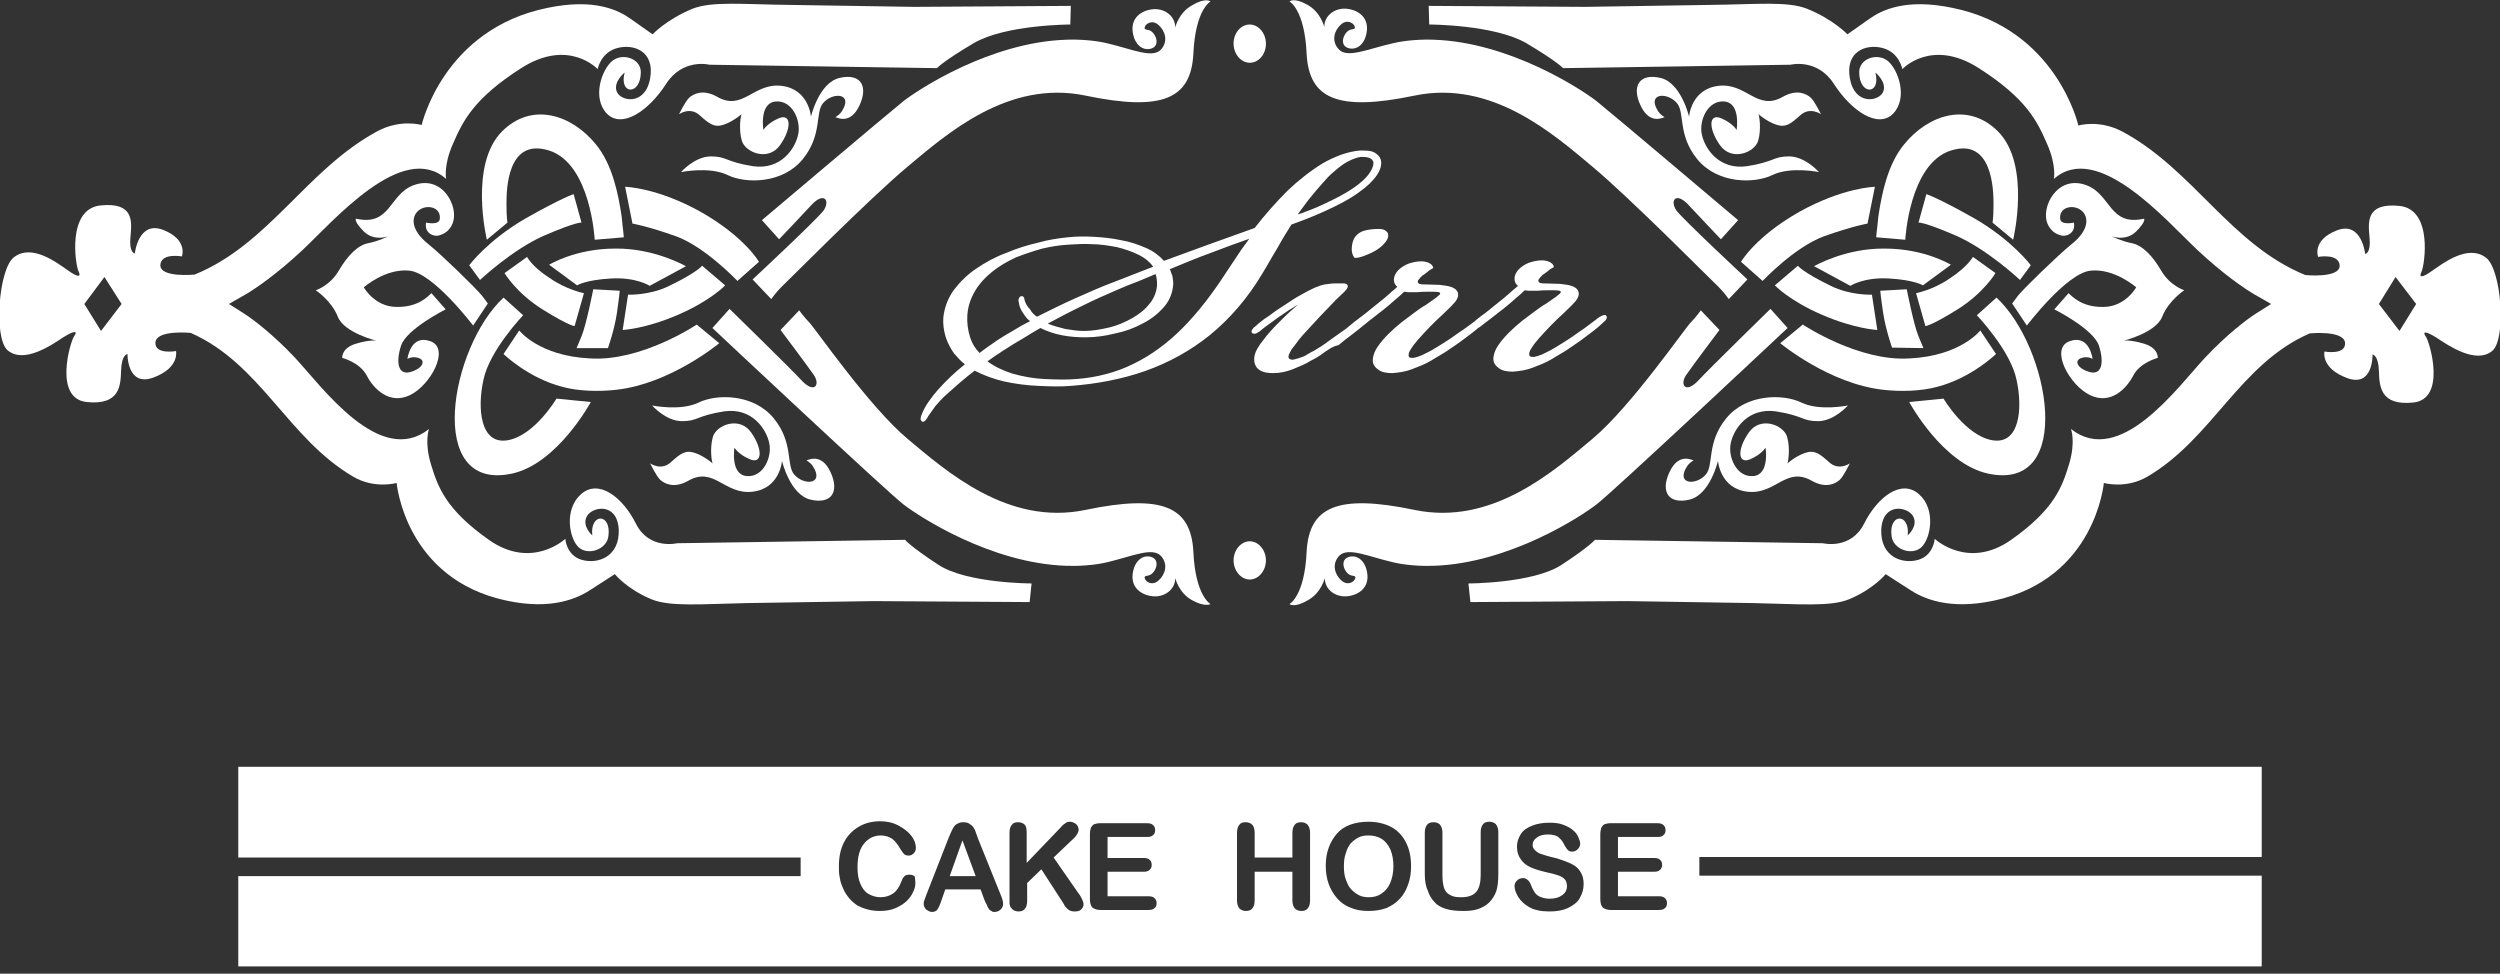 <svg width="190" height="74" viewBox="0 0 190 74" fill="none" xmlns="http://www.w3.org/2000/svg">
<rect x="0" y="0" width="190" height="74" fill="#333333" stroke="none"/>
<g clip-path="url(#clip0_83_11424)">
<path fill-rule="evenodd" clip-rule="evenodd" d="M125.983 63.607H122.965V65.209H125.723C125.909 65.209 126.095 65.246 126.17 65.358C126.282 65.433 126.319 65.582 126.319 65.731C126.319 65.88 126.282 65.991 126.17 66.103C126.058 66.215 125.909 66.252 125.723 66.252H122.965V68.115H126.058C126.282 68.115 126.431 68.153 126.542 68.264C126.654 68.376 126.691 68.488 126.691 68.637C126.691 68.786 126.654 68.935 126.542 69.01C126.431 69.121 126.282 69.159 126.058 69.159H122.444C122.145 69.159 121.959 69.084 121.81 68.972C121.698 68.861 121.624 68.637 121.624 68.339V63.383C121.624 63.197 121.661 63.048 121.698 62.899C121.773 62.787 121.847 62.675 121.959 62.638C122.071 62.601 122.22 62.563 122.406 62.563H125.946C126.17 62.563 126.319 62.601 126.431 62.712C126.542 62.824 126.58 62.936 126.58 63.085C126.58 63.234 126.542 63.383 126.431 63.458C126.356 63.569 126.207 63.607 125.983 63.607ZM120.357 67.184C120.357 67.594 120.245 67.929 120.059 68.264C119.872 68.6 119.537 68.823 119.164 69.01C118.755 69.196 118.307 69.27 117.749 69.27C117.115 69.27 116.556 69.159 116.146 68.898C115.848 68.712 115.587 68.488 115.401 68.19C115.215 67.892 115.103 67.594 115.103 67.333C115.103 67.184 115.177 67.035 115.289 66.923C115.401 66.811 115.55 66.737 115.736 66.737C115.885 66.737 115.997 66.774 116.109 66.886C116.221 66.96 116.295 67.109 116.37 67.296C116.444 67.519 116.556 67.668 116.631 67.817C116.742 67.966 116.854 68.078 117.041 68.153C117.227 68.227 117.45 68.302 117.749 68.302C118.158 68.302 118.456 68.227 118.717 68.041C118.978 67.855 119.09 67.631 119.09 67.333C119.09 67.109 119.015 66.923 118.904 66.811C118.755 66.662 118.606 66.588 118.382 66.513C118.158 66.439 117.898 66.364 117.525 66.29C117.041 66.178 116.668 66.066 116.333 65.917C115.997 65.768 115.774 65.582 115.587 65.321C115.401 65.06 115.289 64.762 115.289 64.352C115.289 63.979 115.401 63.681 115.587 63.383C115.774 63.085 116.072 62.899 116.444 62.75C116.817 62.601 117.264 62.526 117.749 62.526C118.158 62.526 118.494 62.563 118.792 62.675C119.09 62.787 119.314 62.899 119.537 63.085C119.723 63.234 119.872 63.42 119.947 63.607C120.022 63.793 120.096 63.979 120.096 64.128C120.096 64.277 120.022 64.426 119.91 64.538C119.798 64.65 119.649 64.725 119.5 64.725C119.351 64.725 119.239 64.687 119.164 64.613C119.09 64.538 119.015 64.426 118.904 64.24C118.792 63.979 118.643 63.793 118.456 63.644C118.307 63.495 118.009 63.42 117.637 63.42C117.301 63.42 117.003 63.495 116.817 63.644C116.593 63.793 116.482 63.979 116.482 64.203C116.482 64.352 116.519 64.464 116.593 64.538C116.668 64.65 116.78 64.725 116.891 64.799C117.003 64.874 117.152 64.911 117.264 64.948C117.376 64.985 117.599 65.06 117.898 65.134C118.27 65.209 118.606 65.321 118.904 65.433C119.202 65.544 119.463 65.656 119.686 65.805C119.91 65.954 120.059 66.141 120.171 66.364C120.282 66.55 120.357 66.848 120.357 67.184ZM108.284 66.439V63.271C108.284 63.01 108.358 62.787 108.47 62.675C108.582 62.526 108.768 62.489 108.955 62.489C109.178 62.489 109.327 62.563 109.439 62.675C109.551 62.824 109.625 63.01 109.625 63.271V66.513C109.625 66.886 109.663 67.184 109.737 67.445C109.812 67.706 109.961 67.892 110.184 68.004C110.408 68.153 110.669 68.19 111.079 68.19C111.6 68.19 111.973 68.041 112.196 67.78C112.42 67.519 112.532 67.072 112.532 66.513V63.234C112.532 62.973 112.606 62.75 112.718 62.638C112.83 62.489 113.016 62.452 113.203 62.452C113.389 62.452 113.575 62.526 113.687 62.638C113.799 62.787 113.873 62.973 113.873 63.234V66.401C113.873 66.923 113.836 67.333 113.724 67.706C113.612 68.041 113.426 68.339 113.165 68.6C112.942 68.823 112.644 68.972 112.345 69.084C112.01 69.196 111.675 69.233 111.228 69.233C110.706 69.233 110.296 69.196 109.923 69.084C109.551 68.972 109.253 68.823 109.029 68.562C108.806 68.339 108.619 68.041 108.507 67.668C108.358 67.37 108.284 66.923 108.284 66.439ZM105.899 65.842C105.899 65.358 105.825 64.948 105.676 64.576C105.527 64.24 105.303 63.942 105.005 63.756C104.707 63.569 104.371 63.495 103.999 63.495C103.738 63.495 103.477 63.532 103.254 63.644C103.03 63.756 102.844 63.905 102.657 64.091C102.508 64.277 102.359 64.538 102.285 64.836C102.173 65.134 102.136 65.47 102.136 65.842C102.136 66.215 102.173 66.55 102.285 66.848C102.396 67.147 102.508 67.407 102.695 67.594C102.881 67.78 103.067 67.929 103.291 68.041C103.514 68.153 103.775 68.19 104.036 68.19C104.371 68.19 104.707 68.115 104.968 67.929C105.266 67.743 105.489 67.482 105.638 67.147C105.787 66.811 105.899 66.364 105.899 65.842ZM103.999 62.452C104.669 62.452 105.266 62.601 105.75 62.861C106.234 63.122 106.607 63.532 106.868 64.054C107.129 64.576 107.241 65.172 107.241 65.842C107.241 66.364 107.166 66.811 107.017 67.221C106.868 67.631 106.682 68.004 106.384 68.302C106.123 68.6 105.787 68.823 105.377 69.01C104.968 69.159 104.52 69.233 103.999 69.233C103.477 69.233 103.03 69.159 102.62 68.972C102.21 68.823 101.875 68.562 101.614 68.264C101.353 67.966 101.13 67.594 100.981 67.184C100.831 66.774 100.757 66.29 100.757 65.805C100.757 65.283 100.831 64.836 100.981 64.426C101.13 64.016 101.353 63.644 101.614 63.346C101.875 63.048 102.21 62.824 102.62 62.675C103.03 62.526 103.477 62.452 103.999 62.452ZM95.354 63.271V65.172H98.223V63.271C98.223 63.01 98.298 62.787 98.409 62.675C98.521 62.526 98.707 62.489 98.894 62.489C99.08 62.489 99.266 62.563 99.378 62.675C99.49 62.824 99.565 63.01 99.565 63.271V68.451C99.565 68.712 99.49 68.935 99.378 69.047C99.266 69.196 99.08 69.233 98.894 69.233C98.707 69.233 98.521 69.159 98.409 69.047C98.298 68.898 98.223 68.712 98.223 68.451V66.252H95.354V68.451C95.354 68.712 95.279 68.935 95.168 69.047C95.056 69.196 94.87 69.233 94.683 69.233C94.497 69.233 94.311 69.159 94.199 69.047C94.087 68.898 94.013 68.712 94.013 68.451V63.271C94.013 63.01 94.087 62.787 94.199 62.675C94.311 62.526 94.46 62.489 94.683 62.489C94.87 62.489 95.056 62.563 95.168 62.675C95.279 62.787 95.354 63.01 95.354 63.271ZM87.194 63.607H84.175V65.209H86.933C87.119 65.209 87.305 65.246 87.38 65.358C87.492 65.433 87.529 65.582 87.529 65.731C87.529 65.88 87.492 65.991 87.38 66.103C87.268 66.215 87.119 66.252 86.933 66.252H84.175V68.115H87.268C87.492 68.115 87.641 68.153 87.752 68.264C87.864 68.376 87.901 68.488 87.901 68.637C87.901 68.786 87.864 68.935 87.752 69.01C87.641 69.121 87.492 69.159 87.268 69.159H83.654C83.356 69.159 83.169 69.084 83.02 68.972C82.908 68.861 82.834 68.637 82.834 68.339V63.383C82.834 63.197 82.871 63.048 82.908 62.899C82.983 62.787 83.057 62.675 83.169 62.638C83.281 62.601 83.43 62.563 83.616 62.563H87.156C87.38 62.563 87.529 62.601 87.641 62.712C87.752 62.824 87.79 62.936 87.79 63.085C87.79 63.234 87.752 63.383 87.641 63.458C87.566 63.569 87.38 63.607 87.194 63.607ZM78.027 63.271V65.582L80.635 62.861C80.747 62.712 80.859 62.638 80.971 62.563C81.045 62.489 81.194 62.452 81.306 62.452C81.492 62.452 81.641 62.526 81.79 62.638C81.902 62.75 81.977 62.899 81.977 63.048C81.977 63.234 81.865 63.42 81.679 63.644L80.076 65.172L81.939 67.855C82.089 68.041 82.163 68.19 82.238 68.339C82.312 68.488 82.349 68.6 82.349 68.749C82.349 68.898 82.275 69.01 82.163 69.121C82.051 69.233 81.902 69.27 81.679 69.27C81.492 69.27 81.343 69.233 81.232 69.159C81.12 69.084 81.008 68.972 80.933 68.861C80.859 68.712 80.784 68.6 80.71 68.488L79.145 66.066L78.064 67.109V68.488C78.064 68.749 77.99 68.972 77.878 69.084C77.766 69.233 77.58 69.27 77.394 69.27C77.282 69.27 77.17 69.233 77.058 69.196C76.946 69.121 76.872 69.047 76.797 68.935C76.76 68.861 76.723 68.749 76.723 68.637C76.723 68.525 76.723 68.376 76.723 68.153V63.271C76.723 63.01 76.797 62.787 76.909 62.675C77.021 62.526 77.17 62.489 77.394 62.489C77.58 62.489 77.766 62.563 77.878 62.675C77.99 62.787 78.027 63.01 78.027 63.271ZM72.177 66.588H74.152L73.146 63.867L72.177 66.588ZM74.823 68.413L74.524 67.594H71.841L71.543 68.451C71.432 68.786 71.32 69.01 71.245 69.121C71.171 69.233 71.022 69.308 70.835 69.308C70.686 69.308 70.537 69.233 70.388 69.121C70.276 69.01 70.202 68.861 70.202 68.712C70.202 68.637 70.202 68.525 70.239 68.451C70.276 68.339 70.314 68.227 70.388 68.041L72.065 63.756C72.102 63.644 72.177 63.495 72.251 63.309C72.326 63.122 72.4 63.01 72.475 62.861C72.549 62.75 72.661 62.638 72.773 62.601C72.885 62.526 73.034 62.489 73.22 62.489C73.406 62.489 73.555 62.526 73.667 62.601C73.779 62.675 73.891 62.75 73.965 62.861C74.04 62.973 74.115 63.085 74.152 63.234C74.189 63.346 74.263 63.532 74.338 63.756L76.052 68.004C76.201 68.339 76.238 68.562 76.238 68.712C76.238 68.861 76.164 69.01 76.052 69.121C75.94 69.233 75.754 69.308 75.605 69.308C75.493 69.308 75.419 69.308 75.344 69.233C75.27 69.196 75.195 69.159 75.158 69.084C75.121 69.01 75.046 68.935 75.009 68.786C74.934 68.637 74.86 68.525 74.823 68.413ZM69.569 67.072C69.569 67.296 69.531 67.519 69.419 67.743C69.308 68.004 69.159 68.227 68.935 68.451C68.711 68.674 68.413 68.861 68.078 69.01C67.743 69.159 67.333 69.233 66.886 69.233C66.55 69.233 66.215 69.196 65.954 69.121C65.656 69.047 65.395 68.935 65.171 68.823C64.948 68.674 64.724 68.488 64.538 68.264C64.352 68.041 64.203 67.817 64.091 67.556C63.979 67.296 63.867 67.035 63.83 66.737C63.756 66.439 63.756 66.141 63.756 65.805C63.756 65.283 63.83 64.799 63.979 64.389C64.128 63.979 64.352 63.607 64.65 63.309C64.948 63.01 65.283 62.787 65.656 62.638C66.029 62.489 66.439 62.414 66.886 62.414C67.407 62.414 67.892 62.526 68.302 62.75C68.712 62.973 69.047 63.234 69.27 63.532C69.494 63.83 69.606 64.128 69.606 64.426C69.606 64.576 69.569 64.725 69.457 64.836C69.345 64.948 69.233 65.023 69.084 65.023C68.898 65.023 68.786 64.985 68.711 64.911C68.637 64.836 68.525 64.687 68.413 64.501C68.227 64.166 68.041 63.942 67.817 63.756C67.594 63.607 67.296 63.495 66.96 63.495C66.401 63.495 65.991 63.718 65.656 64.128C65.321 64.538 65.171 65.134 65.171 65.917C65.171 66.439 65.246 66.848 65.395 67.184C65.544 67.519 65.731 67.78 65.991 67.929C66.252 68.078 66.55 68.19 66.923 68.19C67.296 68.19 67.631 68.078 67.892 67.892C68.153 67.706 68.339 67.407 68.488 67.035C68.562 66.848 68.6 66.737 68.711 66.625C68.786 66.513 68.935 66.476 69.121 66.476C69.27 66.476 69.419 66.513 69.531 66.625C69.531 66.774 69.569 66.923 69.569 67.072ZM129.151 65.134H171.891V66.55H129.151V65.134ZM18.109 58.278H171.891V73.444H18.109V66.588H60.849V65.172H18.109V58.278Z" fill="white"/>
<path fill-rule="evenodd" clip-rule="evenodd" d="M98 0.112C98 0.112 99.155 0.708 99.304 4.099C99.49 7.49 101.614 8.496 107.501 7.266C113.389 6.037 118.084 10.21 121.028 12.669C123.971 15.129 130.269 21.5 130.641 21.836C131.014 22.208 131.387 22.73 131.387 22.73L132.803 21.239C132.803 21.239 127.884 16.656 127.4 15.986C126.915 15.277 127.325 14.57 128.257 15.501C129.151 16.47 130.79 18.184 130.79 18.184L132.095 16.731C132.095 16.731 122.444 8.57 121.326 7.676C120.171 6.782 114.73 3.205 108.955 3.018C108.098 2.981 106.831 3.056 105.899 3.279C103.924 3.726 102.359 4.471 101.726 3.726C101.13 3.056 101.465 2.273 101.875 1.9C102.359 1.416 102.881 1.751 102.956 2.012C102.993 2.124 102.993 2.199 102.732 2.236C102.173 2.273 101.614 3.54 102.62 3.689C103.179 3.764 103.589 3.354 103.775 2.832C104.222 1.453 103.328 0.783 102.397 0.671C101.54 0.559 100.645 1.118 100.645 2.049C100.645 2.049 100.384 0.932 99.378 0.373C98.335 -0.224 98 0.112 98 0.112Z" fill="white"/>
<path fill-rule="evenodd" clip-rule="evenodd" d="M98 45.907C98 45.907 99.155 45.311 99.304 41.92C99.49 38.529 101.614 37.523 107.501 38.753C113.389 39.982 118.084 35.809 121.028 33.35C123.971 30.89 128.145 24.817 128.517 24.481C128.89 24.109 129.263 23.587 129.263 23.587L130.679 25.078C130.679 25.078 128.629 27.798 128.145 28.506C127.66 29.214 128.07 29.922 129.002 28.99C129.896 28.021 134.554 23.475 134.554 23.475L135.858 24.928C135.858 24.928 122.481 37.486 121.326 38.343C120.171 39.237 114.73 42.814 108.955 43.001C108.098 43.038 106.831 42.963 105.899 42.74C103.962 42.293 102.434 41.547 101.763 42.255C101.167 42.926 101.502 43.709 101.912 44.081C102.397 44.566 102.918 44.23 102.993 43.969C103.03 43.858 103.03 43.783 102.769 43.746C102.21 43.709 101.651 42.442 102.657 42.293C103.216 42.218 103.626 42.628 103.813 43.15C104.26 44.528 103.365 45.199 102.434 45.311C101.577 45.423 100.683 44.864 100.683 43.932C100.683 43.932 100.422 45.05 99.416 45.609C98.335 46.242 98 45.907 98 45.907Z" fill="white"/>
<path fill-rule="evenodd" clip-rule="evenodd" d="M138.392 8.682C138.392 8.682 137.572 8.086 136.827 8.757C136.082 9.427 135.709 9.725 134.964 9.465C134.219 9.204 133.548 8.608 133.622 8.645C133.697 8.682 133.883 9.8 133.622 10.694C133.362 11.589 131.61 12.297 130.716 11.03C129.822 9.763 129.859 8.608 130.79 8.98C131.685 9.353 131.983 9.875 131.983 9.875C131.983 9.875 132.318 7.825 131.051 7.713C129.784 7.602 129.114 9.167 129.337 10.21C129.561 11.29 130.641 12.93 132.765 12.632C134.889 12.297 134.74 11.887 135.97 11.887C137.2 11.887 138.243 13.079 138.243 13.079C138.243 13.079 136.082 12.632 134.703 13.303C133.324 13.973 130.53 13.973 129.002 12.11C127.474 10.247 128.07 8.533 127.437 7.825C126.692 6.968 125.127 7.08 126.021 8.459C126.244 8.794 126.543 8.906 126.505 8.906C126.431 8.906 125.387 9.539 124.679 8.011C123.971 6.484 124.642 5.552 126.207 5.925C127.772 6.297 128.368 8.868 128.368 8.868C128.368 8.868 128.517 6.744 130.641 6.521C132.765 6.297 133.548 8.496 135.523 7.341C136.603 6.744 137.311 7.154 137.609 7.415C137.908 7.676 138.392 8.682 138.392 8.682Z" fill="white"/>
<path fill-rule="evenodd" clip-rule="evenodd" d="M140.59 35.213C140.59 35.213 139.771 35.809 139.025 35.138C138.28 34.468 137.907 34.169 137.162 34.43C136.417 34.691 135.746 35.287 135.821 35.25C135.895 35.213 136.082 34.095 135.821 33.201C135.56 32.306 133.809 31.598 132.914 32.865C132.02 34.132 132.057 35.287 132.989 34.915C133.883 34.542 134.181 34.02 134.181 34.02C134.181 34.02 134.517 36.07 133.25 36.182C131.983 36.293 131.312 34.728 131.536 33.685C131.759 32.605 132.84 30.965 134.964 31.263C137.088 31.598 136.939 32.008 138.168 32.008C139.398 32.008 140.441 30.816 140.441 30.816C140.441 30.816 138.28 31.263 136.901 30.592C135.523 29.922 132.728 29.922 131.2 31.785C129.672 33.648 130.269 35.362 129.635 36.07C128.89 36.927 127.325 36.815 128.219 35.436C128.443 35.101 128.741 34.989 128.704 34.989C128.629 34.989 127.586 34.356 126.878 35.883C126.17 37.411 126.841 38.343 128.406 37.97C129.971 37.598 130.567 35.026 130.567 35.026C130.567 35.026 130.716 37.151 132.84 37.374C134.964 37.598 135.746 35.399 137.721 36.554C138.802 37.151 139.51 36.741 139.808 36.48C140.106 36.219 140.59 35.213 140.59 35.213Z" fill="white"/>
<path fill-rule="evenodd" clip-rule="evenodd" d="M182.063 21.053L183.628 23.103L182.361 25.152L180.796 23.103L182.063 21.053ZM111.75 45.758L111.601 44.342C111.601 44.342 116.519 44.342 118.68 42.926C120.842 41.51 121.214 41.026 121.214 41.026L138.541 41.286C138.541 41.286 140.665 41.808 141.671 39.796C142.677 37.784 144.503 36.368 145.844 37.56C147.149 38.715 146.739 40.914 146.031 41.585C145.323 42.255 143.87 41.771 143.758 40.728C143.534 38.976 145.174 38.976 144.987 40.69C144.987 40.69 145.807 39.982 145.397 39.237C144.987 38.492 143.087 38.157 142.975 40.243C142.901 42.33 144.578 42.889 145.77 42.553C146.962 42.218 147.037 40.951 147.037 40.951C147.037 40.951 149.571 43.336 152.85 41.026C156.129 38.715 156.725 37.001 157.247 35.287C157.768 33.573 157.396 32.605 157.396 32.605C161.122 35.548 165.519 29.4 167.568 27.201C169.208 25.45 170.773 24.258 171.481 23.811C172.189 23.363 172.487 23.177 172.599 23.103C172.487 23.028 172.152 22.842 171.369 22.395C170.587 21.948 168.873 20.755 167.009 19.004C164.662 16.805 159.408 10.657 156.092 13.601C156.092 13.601 156.315 12.595 155.57 10.918C154.825 9.204 154.005 7.49 150.39 5.179C146.776 2.869 144.578 5.254 144.578 5.254C144.578 5.254 144.354 3.987 143.087 3.652C141.857 3.316 140.218 3.875 140.591 5.962C140.963 8.049 142.826 7.713 143.124 6.968C143.422 6.223 142.528 5.515 142.528 5.515C142.975 7.229 141.299 7.266 141.299 5.478C141.299 4.471 142.64 3.987 143.46 4.621C144.279 5.291 145.025 7.452 143.87 8.645C142.714 9.8 140.702 8.421 139.398 6.409C138.131 4.397 136.082 4.919 136.082 4.919L118.792 5.179C118.792 5.179 118.382 4.695 115.997 3.279C113.538 1.863 108.62 1.863 108.62 1.863L108.582 0.447L120.469 0.522C120.469 0.522 120.469 0.522 129.971 0.373C133.511 0.335 135.858 0.075 137.349 0.671C139.361 1.491 140.404 2.608 140.404 2.608C140.404 2.608 140.889 2.273 142.044 1.453C142.975 0.783 144.801 -0.149 148.378 0.596C156.315 2.198 157.955 9.539 157.955 9.539C157.955 9.539 159.557 9.055 161.346 10.024C166.711 12.93 169.543 18.594 175.207 20.904C175.207 20.904 177.815 21.165 177.815 20.196C177.778 19.227 176.176 19.525 176.176 19.525C176.176 19.525 175.692 18.259 177.592 17.513C179.492 16.768 179.753 19.302 179.753 19.302C179.753 19.302 180.2 19.265 180.088 18.072C179.977 16.88 179.79 15.389 182.361 15.65C184.933 15.911 184.262 20.196 184.038 20.643C183.815 21.09 184.038 21.165 184.858 20.569C185.678 20.01 187.578 18.519 188.957 19.6C190.112 20.532 190.485 25.674 189.441 26.642C188.212 27.723 186.088 26.27 185.193 25.674C184.299 25.115 184.076 25.189 184.374 25.599C184.672 26.046 185.939 30.331 183.405 30.592C180.871 30.853 180.834 29.325 180.796 28.17C180.759 26.978 180.312 26.941 180.312 26.941C180.312 26.941 180.387 29.474 178.374 28.729C176.362 27.984 176.66 26.717 176.66 26.717C176.66 26.717 178.3 27.015 178.225 26.046C178.114 25.078 175.542 25.338 175.542 25.338C170.214 27.649 168.165 33.312 163.209 36.219C161.569 37.188 159.892 36.703 159.892 36.703C159.892 36.703 159.259 44.007 151.546 45.646C148.08 46.392 146.105 45.46 145.099 44.789C143.832 43.969 143.311 43.634 143.311 43.634C143.311 43.634 142.416 44.752 140.553 45.534C139.137 46.131 136.753 45.907 133.213 45.833C123.673 45.684 123.673 45.684 123.673 45.684L111.75 45.758Z" fill="white"/>
<path fill-rule="evenodd" clip-rule="evenodd" d="M132.318 19.898L133.958 21.351C133.958 21.351 136.38 18.78 138.616 17.96C140.814 17.178 141.932 16.992 141.932 16.992L142.491 14.197C142.491 14.197 140.106 14.234 136.752 16.097C133.399 17.998 132.318 19.898 132.318 19.898Z" fill="white"/>
<path fill-rule="evenodd" clip-rule="evenodd" d="M136.641 20.196L134.889 21.687C134.889 21.687 135.97 22.842 138.466 23.922C140.963 25.003 142.677 25.078 142.677 25.078L142.267 22.395C142.267 22.395 140.628 22.469 139.137 21.724C136.976 20.68 136.641 20.196 136.641 20.196Z" fill="white"/>
<path fill-rule="evenodd" clip-rule="evenodd" d="M137.87 20.233L140.628 21.724C140.628 21.724 141.634 21.053 143.571 21.165C145.509 21.277 146.142 21.687 146.142 21.687L148.266 20.122C148.266 20.122 146.291 18.892 143.236 18.892C140.218 18.855 137.87 20.233 137.87 20.233Z" fill="white"/>
<path fill-rule="evenodd" clip-rule="evenodd" d="M142.603 18.035L144.801 18.221C144.801 18.221 145.099 12.446 148.266 11.44C151.434 10.434 151.508 14.458 151.508 15.501C151.508 16.544 151.434 16.917 151.434 16.917L152.999 18.221C152.999 18.221 154.377 12.52 151.844 9.986C149.571 7.713 146.552 8.719 144.727 10.955C143.46 12.483 143.012 14.719 142.752 16.47C142.677 17.327 142.565 18.035 142.603 18.035Z" fill="white"/>
<path fill-rule="evenodd" clip-rule="evenodd" d="M154.34 20.159L153.52 21.277C153.52 21.277 151.024 18.929 148.602 17.886C146.18 16.843 145.807 16.917 145.807 16.917L146.403 14.756C146.403 14.756 147.186 14.979 150.092 16.619C152.961 18.296 154.34 20.159 154.34 20.159Z" fill="white"/>
<path fill-rule="evenodd" clip-rule="evenodd" d="M149.943 19.526L151.657 20.755C151.657 20.755 150.763 22.283 148.714 23.55C146.664 24.817 146.329 24.779 146.329 24.779L145.621 22.283C145.621 22.283 146.962 22.022 148.229 21.128C149.533 20.271 149.943 19.526 149.943 19.526Z" fill="white"/>
<path fill-rule="evenodd" clip-rule="evenodd" d="M142.901 22.096L144.913 21.985C144.913 21.985 145.434 24.668 145.807 25.562C146.18 26.456 146.18 26.456 146.18 26.456L143.795 26.419C143.795 26.419 143.311 25.04 143.124 23.811C142.938 22.581 142.901 22.096 142.901 22.096Z" fill="white"/>
<path fill-rule="evenodd" clip-rule="evenodd" d="M137.013 24.668L135.299 26.084C135.299 26.084 139.025 29.176 143.124 29.623C144.428 29.773 145.993 29.735 147.223 29.4C149.831 28.729 151.695 26.903 151.695 26.903L150.502 25.115C150.502 25.115 149.012 27.052 145.136 27.239C141.261 27.5 137.013 24.668 137.013 24.668Z" fill="white"/>
<path fill-rule="evenodd" clip-rule="evenodd" d="M150.241 23.96L151.732 22.618C155.793 26.382 157.731 37.411 151.098 35.995C147.633 35.25 145.099 30.555 145.099 30.555L147.707 30.294C147.707 30.294 149.384 33.126 151.434 33.462C153.483 33.797 153.744 31.077 153.26 28.878C152.812 26.642 150.241 23.96 150.241 23.96Z" fill="white"/>
<path fill-rule="evenodd" clip-rule="evenodd" d="M152.924 23.065L154.042 24.742C154.042 24.742 157.06 20.755 158.886 20.569C160.712 20.383 162.351 21.836 162.351 21.836C162.351 21.836 161.532 23.326 159.855 23.326C158.178 23.363 157.433 22.469 157.209 22.283L156.129 23.512C156.129 23.512 159.11 25.003 159.519 26.27C159.929 27.537 159.743 28.506 158.849 28.282C157.954 28.058 157.619 27.462 158.104 27.239C158.625 27.015 159.035 27.276 159.035 27.276C159.035 27.276 158.812 25.376 157.284 25.934C155.756 26.494 157.284 29.288 158.849 30.033C160.414 30.779 161.606 29.549 162.128 28.543C162.65 27.537 163.991 27.201 163.991 27.201C163.991 27.201 164.065 26.456 162.948 26.121C161.83 25.785 161.383 25.897 161.383 25.897C161.383 25.897 163.842 25.301 164.326 24.071C164.811 22.842 166.003 22.059 166.003 22.059C166.003 22.059 164.923 21.724 164.252 20.569C163.581 19.414 162.799 18.631 162.016 18.482C161.234 18.333 160.488 17.96 160.488 17.96C160.488 17.96 161.569 18.37 162.351 17.588C163.134 16.805 162.948 16.619 162.948 16.619C160.302 17.215 160.451 14.793 158.588 14.085C156.352 13.228 155.085 15.762 155.607 16.992C155.868 17.625 156.352 17.811 156.613 17.886C156.948 17.998 157.396 17.811 157.545 17.513C157.694 17.253 157.619 16.917 157.619 16.917C157.619 16.917 156.65 17.141 156.576 16.656C156.464 15.762 157.47 15.538 158.066 15.911C158.737 16.321 158.923 17.401 157.396 18.594C156.427 19.376 153.818 21.91 153.371 22.469C152.924 23.065 152.924 23.065 152.924 23.065Z" fill="white"/>
<path fill-rule="evenodd" clip-rule="evenodd" d="M100.683 26.754C100.347 27.015 99.975 27.239 99.602 27.425C99.192 27.686 98.708 27.872 98.26 28.058C97.776 28.245 97.292 28.357 96.77 28.357C96.397 28.357 95.987 28.319 95.689 28.096C95.428 27.909 95.317 27.611 95.317 27.313C95.317 27.052 95.391 26.792 95.54 26.531C95.689 26.27 95.838 26.046 96.025 25.823C96.36 25.376 96.733 24.966 97.143 24.556C97.552 24.146 97.962 23.736 98.409 23.363C98.484 23.289 98.596 23.214 98.67 23.14C98.559 23.214 98.409 23.289 98.298 23.363C98.037 23.512 97.813 23.662 97.552 23.848C97.254 24.034 96.956 24.258 96.658 24.481C96.397 24.668 96.174 24.817 95.95 25.003C95.876 25.078 95.801 25.115 95.727 25.189C95.652 25.227 95.615 25.264 95.54 25.301C95.428 25.376 95.317 25.376 95.205 25.338C95.168 25.338 95.168 25.301 95.13 25.264C95.093 25.189 95.13 25.078 95.205 25.003C95.242 24.928 95.317 24.854 95.391 24.817C95.503 24.742 95.578 24.63 95.689 24.556C95.95 24.332 96.211 24.146 96.509 23.96C96.882 23.662 97.292 23.401 97.701 23.14C98.074 22.879 98.484 22.618 98.894 22.395C99.229 22.208 99.565 22.022 99.9 21.873C100.161 21.761 100.459 21.649 100.72 21.612C100.981 21.575 101.241 21.538 101.54 21.538C101.726 21.538 101.912 21.538 102.098 21.538C102.21 21.538 102.359 21.575 102.397 21.649C102.546 21.836 102.21 22.134 102.098 22.246C101.689 22.618 101.316 22.991 100.943 23.401C100.533 23.811 100.124 24.258 99.714 24.705C99.378 25.078 99.043 25.413 98.745 25.785C98.633 25.934 98.521 26.084 98.409 26.233C98.335 26.344 98.223 26.456 98.149 26.568C98.074 26.717 97.962 26.903 97.925 27.052C97.925 27.127 97.925 27.239 98 27.276C98.111 27.351 98.26 27.351 98.372 27.313C98.559 27.276 98.782 27.201 98.968 27.127C99.118 27.09 99.229 27.015 99.341 26.941C99.49 26.866 99.639 26.754 99.826 26.68C100.198 26.456 100.571 26.233 100.906 25.972C101.167 25.785 101.428 25.599 101.689 25.413C101.912 25.264 102.098 25.115 102.322 24.966C102.471 24.854 102.62 24.705 102.769 24.593C102.844 24.556 102.881 24.481 102.955 24.444C103.216 24.258 103.477 24.034 103.738 23.848C104.073 23.587 104.371 23.326 104.707 23.065C105.005 22.842 105.303 22.581 105.601 22.32C105.787 22.134 106.011 21.985 106.197 21.798C106.048 21.687 105.936 21.5 105.936 21.277C105.936 20.979 106.086 20.718 106.272 20.532C106.495 20.308 106.756 20.159 107.017 20.047C107.352 19.935 107.688 19.861 108.023 19.861C108.209 19.861 108.396 19.898 108.582 19.973C108.731 20.047 108.88 20.159 108.917 20.308V20.383L108.843 20.42C108.694 20.494 108.582 20.569 108.47 20.681C108.359 20.755 108.247 20.867 108.098 20.941C107.986 21.053 107.874 21.165 107.8 21.277C107.762 21.314 107.725 21.389 107.762 21.463C107.8 21.612 108.06 21.612 108.172 21.612C108.582 21.612 108.992 21.649 109.402 21.649C109.737 21.687 110.073 21.724 110.371 21.836C110.632 21.948 110.818 22.134 110.818 22.395V22.432C110.818 22.655 110.632 22.916 110.482 23.065C110.259 23.326 109.961 23.587 109.7 23.848C109.365 24.146 109.067 24.444 108.731 24.779C108.396 25.115 108.098 25.45 107.762 25.823C107.651 25.972 107.539 26.084 107.427 26.233C107.352 26.344 107.278 26.456 107.203 26.568C107.129 26.68 107.054 26.829 107.054 26.978C107.054 27.052 107.054 27.127 107.129 27.164C107.203 27.201 107.352 27.201 107.427 27.201C107.613 27.164 107.837 27.09 108.023 27.015C108.321 26.866 108.657 26.717 108.955 26.531C109.327 26.307 109.7 26.084 110.035 25.86C110.445 25.599 110.818 25.301 111.228 25.04C111.489 24.854 111.787 24.63 112.047 24.444C112.085 24.407 112.122 24.407 112.122 24.369C112.197 24.332 112.234 24.258 112.308 24.221C112.495 24.071 112.681 23.922 112.905 23.773C113.24 23.512 113.538 23.252 113.873 22.991C114.171 22.767 114.47 22.506 114.768 22.246C114.954 22.059 115.178 21.91 115.364 21.724C115.215 21.612 115.103 21.426 115.103 21.202C115.103 20.904 115.252 20.643 115.438 20.457C115.662 20.233 115.923 20.084 116.184 19.973C116.519 19.861 116.854 19.786 117.19 19.786C117.376 19.786 117.562 19.823 117.749 19.898C117.898 19.973 118.047 20.084 118.084 20.233V20.308L118.009 20.345C117.86 20.42 117.749 20.494 117.637 20.606C117.525 20.681 117.413 20.792 117.264 20.867C117.152 20.979 117.041 21.09 116.966 21.202C116.929 21.239 116.892 21.314 116.929 21.389C116.966 21.538 117.227 21.538 117.339 21.538C117.749 21.538 118.158 21.575 118.568 21.575C118.904 21.612 119.239 21.649 119.537 21.761C119.798 21.873 119.984 22.059 119.984 22.32V22.357C119.984 22.581 119.798 22.842 119.649 22.991C119.425 23.252 119.127 23.512 118.866 23.773C118.531 24.071 118.233 24.369 117.898 24.705C117.562 25.04 117.264 25.376 116.929 25.748C116.817 25.897 116.705 26.009 116.593 26.158C116.519 26.27 116.444 26.382 116.37 26.494C116.295 26.605 116.221 26.754 116.221 26.903C116.221 26.978 116.221 27.052 116.295 27.09C116.37 27.127 116.519 27.127 116.593 27.127C116.78 27.09 117.003 27.015 117.19 26.941C117.488 26.792 117.823 26.642 118.121 26.456C118.494 26.233 118.866 26.009 119.202 25.785C119.612 25.525 119.984 25.227 120.394 24.966C120.692 24.742 120.99 24.519 121.289 24.295C121.4 24.183 121.587 24.071 121.736 23.997C121.847 23.96 121.996 23.885 122.071 23.997C122.108 24.034 122.108 24.034 122.108 24.071C122.146 24.183 122.071 24.295 121.996 24.369C121.847 24.519 121.698 24.63 121.549 24.779C121.214 25.078 120.841 25.338 120.506 25.599C120.022 25.972 119.5 26.307 119.016 26.642C118.643 26.866 118.27 27.09 117.898 27.313C117.451 27.574 116.966 27.76 116.482 27.947C115.997 28.133 115.476 28.207 114.991 28.245C114.619 28.245 114.171 28.207 113.873 27.947C113.612 27.76 113.463 27.5 113.501 27.164C113.538 26.829 113.687 26.494 113.873 26.233C114.097 25.897 114.395 25.562 114.693 25.264C114.991 24.966 115.327 24.668 115.699 24.369C115.997 24.146 116.295 23.922 116.593 23.699C116.892 23.475 117.19 23.252 117.525 23.065C117.786 22.879 118.009 22.73 118.27 22.544C118.345 22.469 118.568 22.32 118.606 22.246C118.643 22.171 118.606 22.134 118.531 22.096C118.345 22.059 118.084 22.059 117.898 22.059C117.562 22.059 117.227 22.059 116.892 22.096C116.705 22.096 116.482 22.096 116.295 22.096C116.146 22.096 116.035 22.096 115.885 22.059C115.662 22.283 115.438 22.469 115.215 22.655C114.879 22.954 114.581 23.214 114.246 23.475C113.911 23.736 113.575 23.997 113.24 24.258C112.979 24.444 112.718 24.668 112.457 24.854C112.42 24.891 112.42 24.891 112.383 24.891C112.047 25.189 111.675 25.45 111.339 25.711C110.855 26.084 110.333 26.419 109.849 26.754C109.476 26.978 109.104 27.201 108.731 27.425C108.284 27.686 107.8 27.872 107.315 28.058C106.831 28.245 106.309 28.319 105.825 28.357C105.452 28.357 105.005 28.319 104.707 28.058C104.446 27.872 104.297 27.611 104.334 27.276C104.371 26.941 104.521 26.605 104.707 26.344C104.93 26.009 105.229 25.674 105.527 25.376C105.825 25.078 106.16 24.779 106.533 24.481C106.831 24.258 107.129 24.034 107.427 23.811C107.725 23.587 108.023 23.363 108.359 23.177C108.619 22.991 108.843 22.842 109.104 22.655C109.178 22.581 109.402 22.432 109.439 22.357C109.476 22.283 109.439 22.246 109.365 22.208C109.178 22.171 108.917 22.171 108.731 22.171C108.396 22.171 108.06 22.171 107.725 22.208C107.539 22.208 107.315 22.208 107.129 22.208C106.98 22.208 106.868 22.208 106.719 22.171C106.495 22.395 106.272 22.581 106.048 22.767C105.713 23.065 105.415 23.326 105.079 23.587C104.744 23.848 104.409 24.109 104.073 24.369C103.813 24.593 103.552 24.779 103.291 25.003C103.067 25.189 102.844 25.338 102.62 25.525C102.322 25.748 102.024 25.972 101.726 26.233C101.316 26.307 101.018 26.531 100.683 26.754ZM98.633 16.284C98.67 16.284 98.745 16.246 98.782 16.246C98.931 16.209 99.043 16.172 99.192 16.097C99.826 15.874 100.422 15.613 101.018 15.315C101.577 15.054 102.136 14.756 102.657 14.421C103.067 14.16 103.514 13.824 103.85 13.452C104.073 13.191 104.297 12.893 104.371 12.52C104.409 12.297 104.334 12.148 104.148 12.036C103.924 11.924 103.663 11.924 103.44 11.924C103.105 11.961 102.769 12.11 102.471 12.259C102.098 12.446 101.763 12.707 101.428 13.005C101.092 13.265 100.794 13.601 100.533 13.899C100.161 14.309 99.826 14.719 99.49 15.129C99.192 15.538 98.894 15.911 98.633 16.284ZM87.827 20.83C87.38 21.016 86.933 21.202 86.486 21.389C85.964 21.575 85.442 21.798 84.921 22.022C84.064 22.395 83.207 22.767 82.387 23.177C81.455 23.624 80.524 24.109 79.629 24.593C80.076 24.779 80.524 24.891 80.971 25.003C81.418 25.078 81.902 25.152 82.387 25.152C83.02 25.152 83.654 25.04 84.287 24.891C84.921 24.742 85.517 24.481 86.038 24.183C86.56 23.885 87.007 23.55 87.38 23.065C87.715 22.655 87.902 22.171 87.939 21.649C87.939 21.351 87.902 21.053 87.827 20.83ZM88.498 23.289C88.051 23.811 87.492 24.258 86.895 24.556C86.225 24.928 85.517 25.189 84.772 25.338C84.026 25.525 83.281 25.636 82.499 25.636C81.902 25.636 81.343 25.599 80.747 25.487C80.151 25.376 79.592 25.189 79.07 24.928C78.623 25.189 78.176 25.45 77.766 25.711C77.319 25.972 76.872 26.233 76.425 26.531C76.164 26.68 75.94 26.866 75.68 27.015C75.456 27.164 75.27 27.313 75.046 27.462C75.605 27.872 76.239 28.17 76.947 28.394C77.729 28.617 78.549 28.767 79.368 28.804C80.188 28.841 81.008 28.878 81.828 28.804C83.318 28.692 84.809 28.319 86.15 27.649C87.529 26.978 88.759 26.046 89.839 24.966C91.106 23.699 92.187 22.246 93.156 20.755C93.491 20.271 93.789 19.786 94.124 19.302C94.385 18.892 94.683 18.519 94.944 18.147C93.975 18.482 92.969 18.855 92 19.227C90.957 19.6 89.914 20.047 88.908 20.457C88.982 20.606 89.019 20.792 89.094 20.941C89.131 21.165 89.168 21.351 89.168 21.575C89.131 22.208 88.908 22.805 88.498 23.289ZM102.732 18.966C102.732 18.706 102.769 18.445 102.881 18.184C103.03 17.886 103.291 17.662 103.626 17.55C103.999 17.439 104.371 17.401 104.781 17.401H104.819C105.079 17.401 105.34 17.476 105.489 17.737V17.774C105.564 18.035 105.378 18.333 105.191 18.519C105.005 18.743 104.744 18.929 104.483 19.078C104.222 19.227 103.962 19.339 103.663 19.451C103.477 19.525 103.216 19.6 102.993 19.6H102.955L102.918 19.563C102.806 19.414 102.732 19.19 102.732 18.966ZM81.157 18.035C81.828 17.96 82.461 17.96 83.132 17.998C83.84 18.035 84.548 18.11 85.219 18.259C85.889 18.37 86.523 18.594 87.119 18.855C87.641 19.078 88.088 19.414 88.46 19.823C89.616 19.414 90.771 18.966 91.926 18.557C93.081 18.147 94.199 17.737 95.354 17.327C96.136 16.321 96.956 15.389 97.851 14.495C98.67 13.713 99.565 13.005 100.533 12.408C100.981 12.148 101.465 11.924 101.987 11.738C102.434 11.589 102.881 11.477 103.365 11.44C103.626 11.44 103.887 11.44 104.111 11.477C104.371 11.514 104.558 11.626 104.744 11.812C104.93 11.998 105.005 12.259 104.968 12.52C104.893 13.079 104.483 13.563 104.111 13.936C103.514 14.495 102.806 14.979 102.098 15.352C101.204 15.836 100.273 16.246 99.341 16.619C99.155 16.694 98.931 16.768 98.745 16.843C98.559 16.917 98.335 16.992 98.149 17.066C97.739 17.7 97.366 18.333 96.993 19.004C96.621 19.6 96.286 20.233 95.913 20.83C94.87 22.581 93.528 24.183 91.926 25.487C90.435 26.68 88.796 27.574 87.007 28.207C85.181 28.841 83.318 29.176 81.418 29.325C80.561 29.4 79.741 29.363 78.884 29.325C78.027 29.288 77.17 29.176 76.313 28.99C75.531 28.804 74.785 28.543 74.077 28.17C73.332 28.729 72.624 29.363 71.916 29.996C71.618 30.257 71.357 30.555 71.096 30.853C70.91 31.114 70.724 31.375 70.537 31.636C70.5 31.747 70.426 31.822 70.351 31.934C70.276 32.008 70.202 32.083 70.09 32.045C69.978 31.971 69.941 31.859 69.978 31.747C69.978 31.673 70.016 31.561 70.053 31.487C70.314 30.816 70.798 30.182 71.283 29.623C71.916 28.916 72.587 28.282 73.332 27.686C73.034 27.462 72.773 27.164 72.512 26.866C72.251 26.494 72.028 26.084 71.879 25.636C71.73 25.152 71.655 24.63 71.692 24.146C71.767 23.401 72.028 22.693 72.475 22.059C72.959 21.426 73.518 20.867 74.189 20.42C74.897 19.935 75.642 19.525 76.462 19.227C77.245 18.892 78.064 18.631 78.884 18.445C79.667 18.221 80.412 18.11 81.157 18.035ZM78.81 24.071C79.778 23.587 80.747 23.103 81.753 22.655C82.759 22.208 83.766 21.761 84.772 21.389C85.74 21.016 86.672 20.643 87.641 20.271C87.38 19.898 87.007 19.6 86.56 19.376C86.038 19.116 85.48 18.929 84.883 18.78C84.25 18.668 83.616 18.557 82.983 18.557C82.387 18.519 81.791 18.557 81.194 18.594C80.524 18.631 79.853 18.743 79.219 18.892C78.549 19.078 77.878 19.302 77.207 19.563C76.574 19.861 75.978 20.196 75.419 20.643C74.897 21.053 74.45 21.538 74.115 22.096C73.779 22.655 73.556 23.289 73.518 23.96C73.481 24.519 73.556 25.115 73.742 25.674C73.891 26.121 74.115 26.494 74.45 26.829C74.636 26.68 74.823 26.531 75.046 26.382C75.307 26.195 75.531 26.046 75.791 25.86C76.201 25.599 76.611 25.338 77.021 25.115C77.431 24.854 77.841 24.63 78.288 24.407C78.064 24.258 77.915 24.034 77.766 23.811C77.58 23.55 77.468 23.289 77.431 22.991C77.394 22.879 77.394 22.805 77.431 22.693C77.468 22.581 77.543 22.506 77.654 22.506C77.766 22.506 77.803 22.581 77.841 22.655C77.841 22.73 77.878 22.805 77.878 22.842C77.953 23.103 78.102 23.326 78.288 23.512C78.4 23.736 78.586 23.922 78.81 24.071Z" fill="white"/>
<path fill-rule="evenodd" clip-rule="evenodd" d="M92 0.112C92 0.112 90.845 0.708 90.696 4.099C90.51 7.49 88.386 8.496 82.499 7.266C76.611 6.036 71.916 10.21 68.972 12.669C66.029 15.129 59.731 21.5 59.359 21.836C58.986 22.208 58.614 22.73 58.614 22.73L57.197 21.239C57.197 21.239 62.116 16.656 62.6 15.986C63.085 15.277 62.675 14.569 61.743 15.501C60.849 16.47 59.21 18.184 59.21 18.184L57.906 16.731C57.906 16.731 67.556 8.57 68.674 7.676C69.829 6.782 75.27 3.205 81.045 3.018C81.902 2.981 83.169 3.056 84.101 3.279C86.038 3.726 87.566 4.471 88.237 3.764C88.833 3.093 88.498 2.31 88.088 1.938C87.603 1.453 87.082 1.789 87.007 2.049C86.97 2.161 86.97 2.236 87.231 2.273C87.79 2.31 88.349 3.577 87.343 3.726C86.784 3.801 86.374 3.391 86.188 2.869C85.74 1.49 86.635 0.82 87.566 0.708C88.423 0.596 89.317 1.155 89.317 2.087C89.317 2.087 89.578 0.969 90.585 0.41C91.628 -0.224 92 0.112 92 0.112Z" fill="white"/>
<path fill-rule="evenodd" clip-rule="evenodd" d="M92.001 45.907C92.001 45.907 90.845 45.311 90.696 41.92C90.51 38.529 88.386 37.523 82.499 38.753C76.611 39.982 71.916 35.809 68.972 33.35C66.029 30.89 61.855 24.817 61.483 24.481C61.11 24.109 60.737 23.587 60.737 23.587L59.322 25.078C59.322 25.078 61.371 27.798 61.855 28.506C62.34 29.214 61.93 29.922 60.998 28.99C60.104 28.021 55.446 23.475 55.446 23.475L54.142 24.928C54.142 24.928 67.519 37.486 68.674 38.343C69.829 39.237 75.27 42.814 81.045 43.001C81.902 43.038 83.169 42.963 84.101 42.74C86.038 42.293 87.566 41.547 88.237 42.255C88.833 42.926 88.498 43.709 88.088 44.081C87.603 44.566 87.082 44.23 87.007 43.969C86.97 43.858 86.97 43.783 87.231 43.746C87.79 43.709 88.349 42.442 87.343 42.293C86.784 42.218 86.374 42.628 86.188 43.15C85.74 44.528 86.635 45.199 87.566 45.311C88.423 45.423 89.318 44.864 89.318 43.932C89.318 43.932 89.579 45.05 90.585 45.609C91.591 46.168 92.001 45.907 92.001 45.907Z" fill="white"/>
<path fill-rule="evenodd" clip-rule="evenodd" d="M51.608 8.682C51.608 8.682 52.428 8.086 53.173 8.757C53.919 9.427 54.291 9.725 55.036 9.465C55.782 9.204 56.452 8.608 56.378 8.645C56.303 8.682 56.117 9.8 56.378 10.694C56.639 11.589 58.39 12.297 59.284 11.03C60.179 9.763 60.141 8.608 59.21 8.98C58.316 9.353 58.017 9.875 58.017 9.875C58.017 9.875 57.682 7.825 58.949 7.713C60.216 7.602 60.887 9.167 60.663 10.21C60.439 11.29 59.359 12.93 57.235 12.632C55.111 12.297 55.26 11.887 54.03 11.887C52.801 11.887 51.757 13.079 51.757 13.079C51.757 13.079 53.919 12.632 55.297 13.303C56.676 13.973 59.471 13.973 60.998 12.11C62.526 10.247 61.93 8.533 62.563 7.825C63.309 6.968 64.874 7.08 63.979 8.459C63.756 8.794 63.458 8.906 63.495 8.906C63.569 8.906 64.613 9.539 65.321 8.011C66.029 6.484 65.358 5.552 63.793 5.925C62.228 6.297 61.632 8.868 61.632 8.868C61.632 8.868 61.483 6.744 59.359 6.521C57.235 6.297 56.452 8.496 54.477 7.341C53.397 6.744 52.689 7.154 52.391 7.415C52.093 7.676 51.608 8.682 51.608 8.682Z" fill="white"/>
<path fill-rule="evenodd" clip-rule="evenodd" d="M49.41 35.213C49.41 35.213 50.23 35.809 50.975 35.138C51.72 34.468 52.093 34.169 52.838 34.43C53.583 34.691 54.254 35.287 54.179 35.25C54.105 35.213 53.919 34.095 54.179 33.201C54.44 32.306 56.191 31.598 57.086 32.865C57.98 34.132 57.943 35.287 57.011 34.915C56.117 34.542 55.819 34.02 55.819 34.02C55.819 34.02 55.483 36.07 56.75 36.182C58.017 36.293 58.688 34.728 58.465 33.685C58.241 32.605 57.16 30.965 55.036 31.263C52.912 31.598 53.062 32.008 51.832 32.008C50.602 32.008 49.559 30.816 49.559 30.816C49.559 30.816 51.72 31.263 53.099 30.592C54.477 29.922 57.272 29.922 58.8 31.785C60.328 33.648 59.731 35.362 60.365 36.07C61.11 36.927 62.675 36.815 61.781 35.436C61.557 35.101 61.259 34.989 61.296 34.989C61.371 34.989 62.414 34.356 63.122 35.883C63.83 37.411 63.16 38.343 61.594 37.97C60.029 37.598 59.433 35.026 59.433 35.026C59.433 35.026 59.284 37.151 57.16 37.374C55.036 37.598 54.254 35.399 52.279 36.554C51.198 37.151 50.49 36.741 50.192 36.48C49.894 36.219 49.41 35.213 49.41 35.213Z" fill="white"/>
<path fill-rule="evenodd" clip-rule="evenodd" d="M7.937 21.053L6.409 23.103L7.676 25.152L9.241 23.103L7.937 21.053ZM78.251 45.758L78.4 44.342C78.4 44.342 73.481 44.342 71.32 42.926C69.159 41.51 68.786 41.026 68.786 41.026L51.459 41.286C51.459 41.286 49.335 41.808 48.329 39.796C47.323 37.784 45.497 36.368 44.156 37.56C42.852 38.715 43.261 40.914 43.969 41.585C44.678 42.255 46.131 41.771 46.242 40.728C46.466 38.976 44.827 38.976 45.013 40.69C45.013 40.69 44.193 39.982 44.603 39.237C45.013 38.492 46.913 38.157 47.025 40.243C47.099 42.33 45.423 42.889 44.23 42.553C43.038 42.218 42.963 40.951 42.963 40.951C42.963 40.951 40.43 43.336 37.151 41.026C33.871 38.715 33.275 37.001 32.754 35.287C32.232 33.573 32.605 32.605 32.605 32.605C28.878 35.548 24.481 29.4 22.432 27.201C20.792 25.45 19.227 24.258 18.519 23.811C17.811 23.363 17.513 23.177 17.401 23.103C17.513 23.028 17.849 22.842 18.631 22.395C19.414 21.948 21.128 20.755 22.991 19.004C25.338 16.805 30.592 10.657 33.909 13.601C33.909 13.601 33.685 12.595 34.43 10.918C35.176 9.204 35.995 7.49 39.61 5.179C43.224 2.869 45.423 5.254 45.423 5.254C45.423 5.254 45.646 3.987 46.913 3.652C48.143 3.316 49.782 3.875 49.41 5.962C49.037 8.049 47.174 7.713 46.876 6.968C46.578 6.223 47.472 5.515 47.472 5.515C47.025 7.229 48.702 7.266 48.702 5.478C48.702 4.471 47.36 3.987 46.541 4.621C45.721 5.291 44.976 7.452 46.131 8.645C47.286 9.8 49.298 8.421 50.602 6.409C51.869 4.397 53.919 4.919 53.919 4.919L71.208 5.179C71.208 5.179 71.618 4.695 74.003 3.279C76.425 1.863 81.344 1.863 81.344 1.863L81.381 0.447L69.494 0.522C69.494 0.522 69.494 0.522 59.992 0.373C56.452 0.335 54.105 0.075 52.614 0.671C50.639 1.491 49.596 2.608 49.596 2.608C49.596 2.608 49.112 2.273 47.957 1.453C47.025 0.783 45.199 -0.149 41.622 0.596C33.685 2.198 32.046 9.502 32.046 9.502C32.046 9.502 30.443 9.017 28.655 9.986C23.289 12.893 20.457 18.557 14.793 20.867C14.793 20.867 12.185 21.128 12.185 20.159C12.222 19.19 13.824 19.488 13.824 19.488C13.824 19.488 14.309 18.221 12.408 17.476C10.508 16.731 10.247 19.265 10.247 19.265C10.247 19.265 9.8 19.227 9.912 18.035C10.024 16.843 10.21 15.352 7.639 15.613C5.068 15.874 5.738 20.159 5.962 20.606C6.186 21.053 5.962 21.128 5.142 20.532C4.323 19.973 2.422 18.482 1.043 19.563C-0.112 20.494 -0.484 25.636 0.559 26.605C1.789 27.686 3.913 26.233 4.807 25.636C5.701 25.078 5.925 25.152 5.627 25.562C5.329 26.009 4.062 30.294 6.596 30.555C9.129 30.816 9.167 29.288 9.204 28.133C9.241 26.941 9.688 26.903 9.688 26.903C9.688 26.903 9.651 29.437 11.663 28.692C13.675 27.947 13.377 26.68 13.377 26.68C13.377 26.68 11.738 26.978 11.812 26.009C11.924 25.04 14.495 25.301 14.495 25.301C19.824 27.649 21.873 33.312 26.829 36.219C28.468 37.188 30.145 36.703 30.145 36.703C30.145 36.703 30.779 44.007 38.492 45.646C41.957 46.392 43.932 45.46 44.938 44.789C46.205 43.969 46.727 43.634 46.727 43.634C46.727 43.634 47.621 44.752 49.484 45.534C50.9 46.131 53.285 45.907 56.825 45.833C66.364 45.684 66.364 45.684 66.364 45.684L78.251 45.758Z" fill="white"/>
<path fill-rule="evenodd" clip-rule="evenodd" d="M57.682 19.898L56.042 21.351C56.042 21.351 53.62 18.78 51.385 17.96C49.186 17.178 48.068 16.992 48.068 16.992L47.509 14.197C47.509 14.197 49.894 14.234 53.248 16.097C56.601 17.998 57.682 19.898 57.682 19.898Z" fill="white"/>
<path fill-rule="evenodd" clip-rule="evenodd" d="M53.36 20.196L55.111 21.687C55.111 21.687 54.03 22.842 51.534 23.922C49.037 25.003 47.323 25.078 47.323 25.078L47.733 22.395C47.733 22.395 49.373 22.469 50.863 21.724C53.024 20.68 53.36 20.196 53.36 20.196Z" fill="white"/>
<path fill-rule="evenodd" clip-rule="evenodd" d="M52.13 20.233L49.373 21.724C49.373 21.724 48.366 21.053 46.429 21.165C44.491 21.277 43.858 21.687 43.858 21.687L41.734 20.122C41.734 20.122 43.709 18.892 46.764 18.892C49.745 18.855 52.13 20.233 52.13 20.233Z" fill="white"/>
<path fill-rule="evenodd" clip-rule="evenodd" d="M47.398 18.035L45.199 18.221C45.199 18.221 44.901 12.446 41.734 11.44C38.529 10.434 38.492 14.458 38.492 15.501C38.492 16.544 38.566 16.917 38.566 16.917L37.001 18.221C37.001 18.221 35.623 12.52 38.157 9.986C40.429 7.713 43.448 8.719 45.274 10.955C46.541 12.483 46.988 14.719 47.248 16.47C47.323 17.327 47.435 18.035 47.398 18.035Z" fill="white"/>
<path fill-rule="evenodd" clip-rule="evenodd" d="M35.66 20.159L36.48 21.277C36.48 21.277 38.976 18.929 41.398 17.886C43.821 16.843 44.193 16.917 44.193 16.917L43.597 14.756C43.597 14.756 42.814 14.979 39.908 16.619C37.039 18.296 35.66 20.159 35.66 20.159Z" fill="white"/>
<path fill-rule="evenodd" clip-rule="evenodd" d="M40.057 19.526L38.343 20.755C38.343 20.755 39.237 22.283 41.287 23.55C43.336 24.817 43.671 24.779 43.671 24.779L44.379 22.283C44.379 22.283 43.038 22.022 41.771 21.128C40.43 20.271 40.057 19.526 40.057 19.526Z" fill="white"/>
<path fill-rule="evenodd" clip-rule="evenodd" d="M47.099 22.096L45.087 21.985C45.087 21.985 44.566 24.668 44.193 25.562C43.82 26.456 43.82 26.456 43.82 26.456H46.205C46.205 26.456 46.69 25.078 46.876 23.848C47.062 22.581 47.099 22.096 47.099 22.096Z" fill="white"/>
<path fill-rule="evenodd" clip-rule="evenodd" d="M52.95 24.668L54.664 26.084C54.664 26.084 50.938 29.176 46.839 29.623C45.535 29.773 43.969 29.735 42.74 29.4C40.132 28.729 38.268 26.903 38.268 26.903L39.461 25.115C39.461 25.115 40.951 27.052 44.827 27.239C48.739 27.5 52.95 24.668 52.95 24.668Z" fill="white"/>
<path fill-rule="evenodd" clip-rule="evenodd" d="M39.759 23.96L38.268 22.618C34.207 26.382 32.269 37.411 38.902 35.995C42.367 35.25 44.901 30.555 44.901 30.555L42.293 30.294C42.293 30.294 40.616 33.126 38.566 33.462C36.517 33.797 36.256 31.077 36.74 28.878C37.188 26.642 39.759 23.96 39.759 23.96Z" fill="white"/>
<path fill-rule="evenodd" clip-rule="evenodd" d="M37.076 23.065L35.958 24.742C35.958 24.742 32.94 20.755 31.114 20.569C29.288 20.383 27.648 21.836 27.648 21.836C27.648 21.836 28.468 23.326 30.145 23.326C31.822 23.363 32.567 22.469 32.791 22.283L33.871 23.512C33.871 23.512 30.89 25.003 30.48 26.27C30.071 27.537 30.257 28.506 31.151 28.282C32.045 28.058 32.381 27.462 31.896 27.239C31.375 27.015 30.965 27.276 30.965 27.276C30.965 27.276 31.188 25.376 32.716 25.934C34.244 26.494 32.716 29.288 31.151 30.033C29.586 30.779 28.394 29.549 27.872 28.543C27.35 27.537 26.009 27.201 26.009 27.201C26.009 27.201 25.934 26.456 27.052 26.121C28.17 25.785 28.617 25.897 28.617 25.897C28.617 25.897 26.158 25.301 25.674 24.071C25.189 22.842 23.997 22.059 23.997 22.059C23.997 22.059 25.077 21.724 25.748 20.569C26.419 19.414 27.201 18.631 27.984 18.482C28.766 18.333 29.512 17.96 29.512 17.96C29.512 17.96 28.431 18.37 27.648 17.588C26.866 16.805 27.052 16.619 27.052 16.619C29.698 17.215 29.549 14.793 31.412 14.085C33.648 13.228 34.915 15.762 34.393 16.992C34.132 17.625 33.648 17.811 33.387 17.886C33.051 17.998 32.604 17.811 32.455 17.513C32.306 17.253 32.381 16.917 32.381 16.917C32.381 16.917 33.35 17.141 33.424 16.656C33.536 15.762 32.53 15.538 31.934 15.911C31.263 16.321 31.077 17.401 32.604 18.594C33.573 19.376 36.182 21.91 36.629 22.469C37.076 23.065 37.076 23.065 37.076 23.065Z" fill="white"/>
<path fill-rule="evenodd" clip-rule="evenodd" d="M94.981 1.863C95.652 1.863 96.211 2.534 96.211 3.316C96.211 4.136 95.652 4.77 94.981 4.77C94.311 4.77 93.752 4.099 93.752 3.316C93.752 2.497 94.311 1.863 94.981 1.863Z" fill="white"/>
<path fill-rule="evenodd" clip-rule="evenodd" d="M94.981 41.138C95.652 41.138 96.211 41.808 96.211 42.591C96.211 43.373 95.652 44.044 94.981 44.044C94.311 44.044 93.752 43.373 93.752 42.591C93.752 41.808 94.311 41.138 94.981 41.138Z" fill="white"/>
</g>
<defs>
<clipPath id="clip0_83_11424">
<rect width="190" height="73.444" fill="white"/>
</clipPath>
</defs>
</svg>
